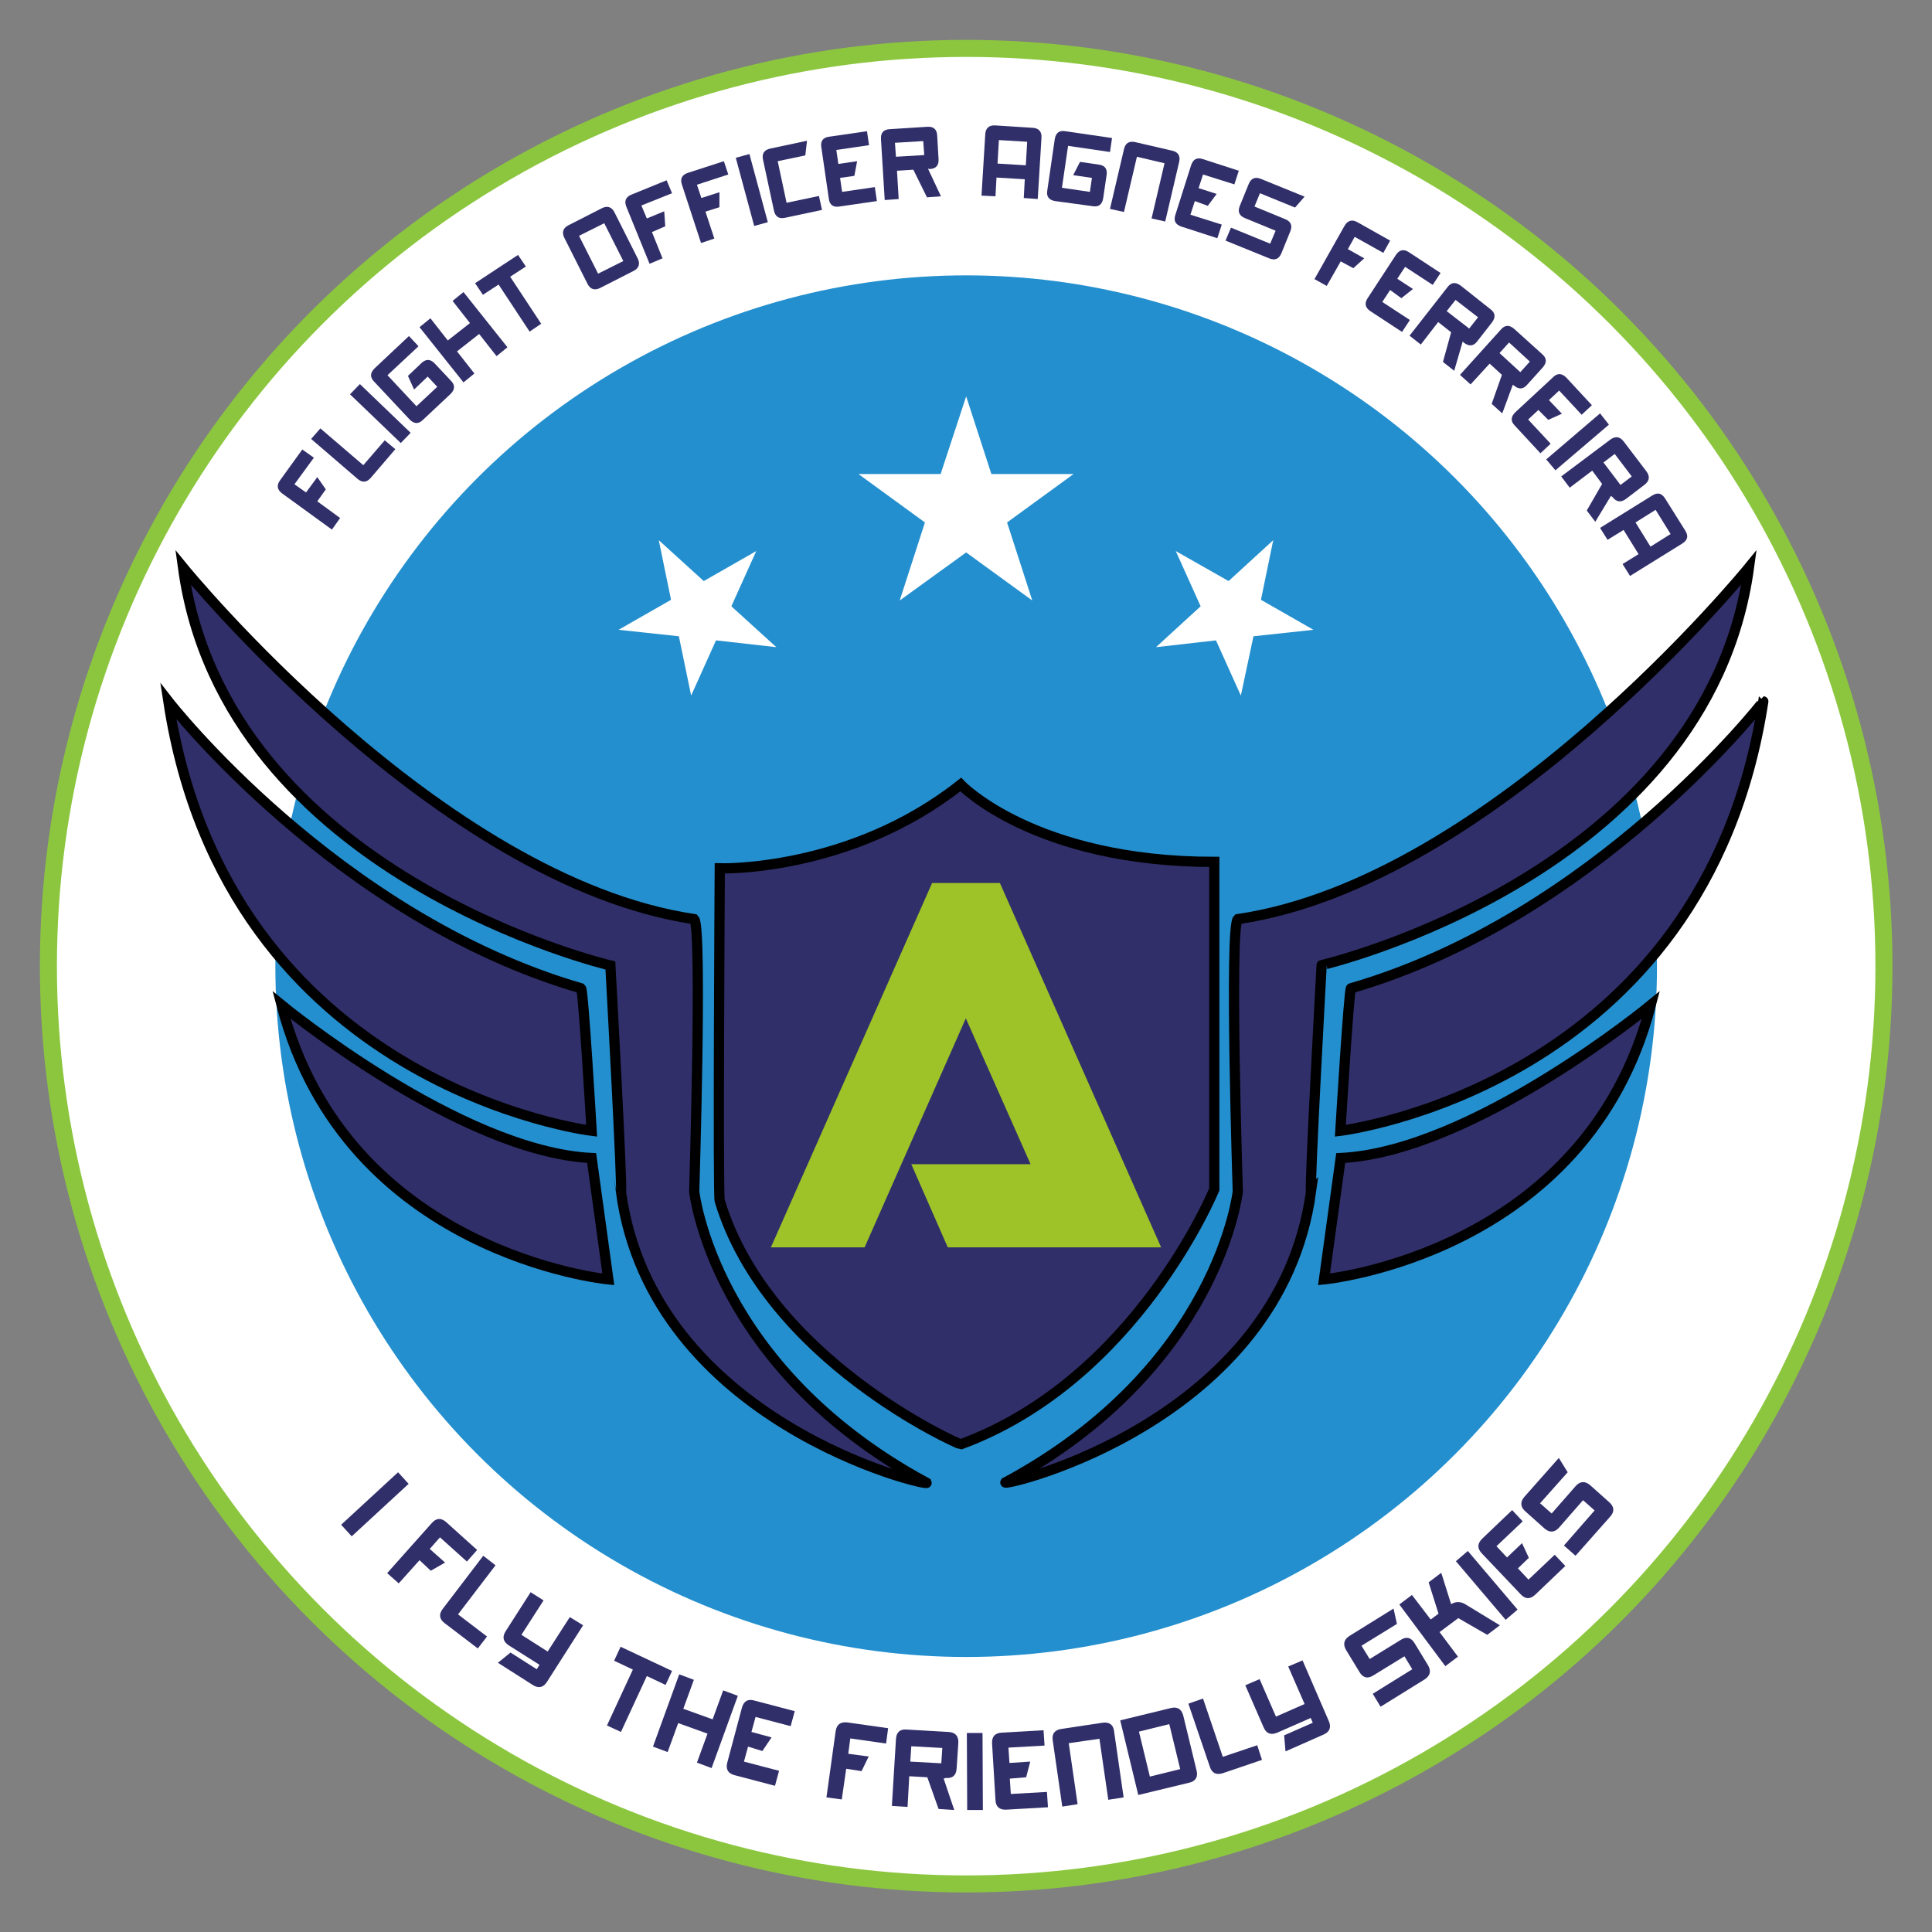 <?xml version="1.0" encoding="utf-8"?>
<!-- Generator: Adobe Illustrator 24.1.1, SVG Export Plug-In . SVG Version: 6.00 Build 0)  -->
<svg version="1.1" id="Capa_1" xmlns="http://www.w3.org/2000/svg" xmlns:xlink="http://www.w3.org/1999/xlink" x="0px" y="0px"
	 viewBox="0 0 566.9 566.9" style="enable-background:new 0 0 566.9 566.9;" xml:space="preserve">
<rect x="0" y="0" width="566.9" height="566.9" fill="#808080" stroke="none"/>
<style type="text/css">
	.st0{fill:#FFFFFF;stroke:#8CC63F;stroke-width:5;stroke-miterlimit:10;}
	.st1{fill:#248FCE;}
	.st2{enable-background:new    ;}
	.st3{fill:#312F6A;}
	.st4{fill:#312F6A;stroke:#000000;stroke-width:3;stroke-miterlimit:10;}
	.st5{fill:#FFFFFF;}
	.st6{fill:#9EC328;}
</style>
<circle class="st0" cx="283.5" cy="283.5" r="269.3"/>
<circle class="st1" cx="283.5" cy="283.5" r="202.7"/>
<g class="st2">
	<path class="st3" d="M93.1,147.1l6.7,4.9l-2.4,3.4l-14.6-10.6c-1.5-1.1-1.7-2.4-0.6-3.9l6.5-9l3.4,2.4l-5.7,7.8l3.4,2.4l3.3-4.5
		l2.5,3.6L93.1,147.1z"/>
</g>
<g class="st2">
	<path class="st3" d="M116,131.8l-7.2,8.4c-1.2,1.4-2.5,1.5-3.9,0.3l-13.6-11.7l2.7-3.1l12.6,10.8l6.3-7.3L116,131.8z"/>
</g>
<g class="st2">
	<path class="st3" d="M105.6,112.7l14.9,14.3l-2.9,3l-14.9-14.3L105.6,112.7z"/>
</g>
<g class="st2">
	<path class="st3" d="M127.6,106.7l4.7,5c1.3,1.3,1.2,2.6-0.1,3.9l-8.1,7.6c-1.3,1.3-2.6,1.2-3.9-0.1L109.8,112
		c-1.3-1.3-1.2-2.6,0.1-3.9l10.1-9.5l2.8,3l-9.1,8.5l8.5,9.1l6.1-5.7l-2.8-3l-4,3.8l-1.8-4l4-3.8C125,105.3,126.3,105.3,127.6,106.7
		z"/>
</g>
<g class="st2">
	<path class="st3" d="M126.3,93.4l5.1,6.5l6.5-5.1l-5.1-6.5l3.2-2.6l12.9,16.2l-3.2,2.6l-5.1-6.5l-6.5,5.1l5.1,6.5l-3.2,2.6
		l-12.9-16.2L126.3,93.4z"/>
</g>
<g class="st2">
	<path class="st3" d="M152,74.8l2.3,3.4l-4.6,3l9.1,13.8l-3.4,2.3l-9.1-13.8l-4.6,3l-2.3-3.4L152,74.8z"/>
</g>
<g class="st2">
	<path class="st3" d="M180.3,62.3l6.8,13.5c0.8,1.6,0.4,2.9-1.2,3.7l-9.8,5c-1.6,0.8-2.9,0.4-3.7-1.2l-6.8-13.5
		c-0.8-1.6-0.4-2.9,1.2-3.7l9.8-5C178.2,60.3,179.5,60.7,180.3,62.3z M169.9,69.2l5.6,11.1l7.4-3.7l-5.6-11.1L169.9,69.2z"/>
</g>
<g class="st2">
	<path class="st3" d="M191.3,68.1l3.1,7.7l-3.8,1.6l-6.8-16.7c-0.7-1.7-0.2-2.9,1.5-3.6l10.3-4.2l1.6,3.8l-9,3.6l1.6,3.8l5.1-2.1
		l0.3,4.4L191.3,68.1z"/>
</g>
<g class="st2">
	<path class="st3" d="M207,62.1l2.6,7.9l-3.9,1.3l-5.6-17.1c-0.6-1.8,0-2.9,1.8-3.5l10.5-3.4l1.3,3.9l-9.2,3l1.3,3.9l5.3-1.7l0,4.4
		L207,62.1z"/>
</g>
<g class="st2">
	<path class="st3" d="M219.9,45.2l5.4,20l-4,1.1l-5.4-20L219.9,45.2z"/>
</g>
<g class="st2">
	<path class="st3" d="M236.3,45.6l-8.1,1.7l2.6,12.2l9.5-2l0.9,4.1l-10.8,2.3c-1.8,0.4-2.9-0.3-3.3-2.1l-3.2-14.9
		c-0.4-1.8,0.3-2.9,2.1-3.3l10.8-2.3L236.3,45.6z"/>
</g>
<g class="st2">
	<path class="st3" d="M246.5,52.2l0.6,4.1l9.6-1.4l0.6,4.1l-11,1.6c-1.8,0.3-2.9-0.5-3.1-2.3L241,43.2c-0.3-1.8,0.5-2.9,2.4-3.1
		l11-1.6l0.6,4.1l-9.6,1.4l0.6,4.1l5.5-0.8l-0.8,4.3L246.5,52.2z"/>
</g>
<g class="st2">
	<path class="st3" d="M272.3,49.5l3.8,8.1l-4.1,0.3l-4-8.1l-4.8,0.3l0.5,8.3l-4.1,0.3l-1.1-17.9c-0.1-1.8,0.7-2.8,2.6-2.9l11-0.7
		c1.8-0.1,2.8,0.7,2.9,2.6l0.4,6.9c0.1,1.8-0.7,2.8-2.6,2.9L272.3,49.5z M271.2,45.5l-0.3-4.1l-8.3,0.5l0.3,4.1L271.2,45.5z"/>
</g>
<g class="st2">
	<path class="st3" d="M288,57.4l1.1-18c0.1-1.8,1.1-2.7,2.9-2.6l11,0.7c1.8,0.1,2.7,1.1,2.6,2.9l-1.1,18l-4.1-0.3l0.3-5.5l-8.3-0.5
		l-0.3,5.5L288,57.4z M301.4,41.6l-8.3-0.5l-0.4,6.9l8.3,0.5L301.4,41.6z"/>
</g>
<g class="st2">
	<path class="st3" d="M324.7,51.4l-1,6.8c-0.3,1.8-1.3,2.6-3.1,2.3L309.6,59c-1.8-0.3-2.6-1.3-2.3-3.1l2.2-15.1
		c0.3-1.8,1.3-2.6,3.1-2.3l13.7,2l-0.6,4.1l-12.3-1.8l-1.8,12.3l8.2,1.2l0.6-4.1l-5.5-0.8l2-3.9l5.5,0.8
		C324.2,48.5,325,49.6,324.7,51.4z"/>
</g>
<g class="st2">
	<path class="st3" d="M325.7,61.3l4.1-17.5c0.4-1.8,1.5-2.5,3.3-2.1l10.8,2.5c1.8,0.4,2.5,1.5,2.1,3.3l-4.1,17.5l-4-0.9l3.8-16.2
		l-8.1-1.9l-3.8,16.2L325.7,61.3z"/>
</g>
<g class="st2">
	<path class="st3" d="M350.6,59l-1.3,4l9.2,2.9l-1.3,4l-10.5-3.4c-1.8-0.6-2.4-1.7-1.8-3.5l4.6-14.5c0.6-1.8,1.7-2.4,3.5-1.8
		l10.5,3.4l-1.3,4l-9.2-2.9l-1.3,4l5.3,1.7l-2.6,3.5L350.6,59z"/>
</g>
<g class="st2">
	<path class="st3" d="M380,60.9l-10.3-4.2l-1.6,3.9l9,3.7c1.7,0.7,2.2,1.9,1.5,3.6l-2.6,6.4c-0.7,1.7-1.9,2.2-3.6,1.5l-12.8-5.2
		l1.6-3.8l11.5,4.7l1.6-3.8l-9-3.7c-1.7-0.7-2.2-1.9-1.5-3.6l2.6-6.4c0.7-1.7,1.9-2.2,3.6-1.5l12.8,5.2L380,60.9z"/>
</g>
<g class="st2">
	<path class="st3" d="M393.4,76.7l-4.1,7.2l-3.6-2l8.8-15.6c0.9-1.6,2.2-2,3.8-1.1l9.6,5.4l-2,3.6l-8.4-4.7l-2,3.6l4.8,2.7l-3.2,2.9
		L393.4,76.7z"/>
</g>
<g class="st2">
	<path class="st3" d="M407.9,85.1l-2.3,3.5l8.1,5.3l-2.3,3.5l-9.3-6.1c-1.5-1-1.8-2.3-0.8-3.8l8.3-12.7c1-1.5,2.3-1.8,3.8-0.8
		l9.3,6.1l-2.3,3.5l-8.1-5.3l-2.3,3.5l4.6,3l-3.4,2.7L407.9,85.1z"/>
</g>
<g class="st2">
	<path class="st3" d="M429.2,100.2l-2.5,8.6l-3.3-2.6l2.4-8.7l-3.8-3l-5.1,6.6l-3.3-2.6l11.1-14.2c1.1-1.5,2.4-1.6,3.9-0.5l8.7,6.9
		c1.5,1.1,1.6,2.4,0.5,3.9l-4.3,5.5c-1.1,1.5-2.4,1.6-3.9,0.5L429.2,100.2z M431.1,96.4l2.6-3.3l-6.6-5.1l-2.6,3.3L431.1,96.4z"/>
</g>
<g class="st2">
	<path class="st3" d="M443.9,112.9l-3.1,8.4l-3.1-2.8l3-8.5l-3.6-3.3l-5.6,6.1l-3.1-2.8l12-13.3c1.2-1.4,2.5-1.4,3.9-0.2l8.2,7.4
		c1.4,1.2,1.4,2.5,0.2,3.9l-4.6,5.1c-1.2,1.4-2.5,1.4-3.9,0.2L443.9,112.9z M446.1,109.2l2.8-3.1l-6.1-5.6l-2.8,3.1L446.1,109.2z"/>
</g>
<g class="st2">
	<path class="st3" d="M451.4,120.3l-3,2.8l6.6,7.1l-3,2.8l-7.5-8.1c-1.3-1.3-1.2-2.6,0.1-3.9l11.1-10.3c1.3-1.3,2.6-1.2,3.9,0.1
		l7.5,8.1l-3,2.8l-6.6-7.1l-3,2.8l3.8,4l-4,1.8L451.4,120.3z"/>
</g>
<g class="st2">
	<path class="st3" d="M472.1,124.6L456.4,138l-2.7-3.2l15.8-13.5L472.1,124.6z"/>
</g>
<g class="st2">
	<path class="st3" d="M472.7,145.5l-4.6,7.6l-2.5-3.3l4.5-7.8l-2.9-3.9l-6.6,5l-2.5-3.3l14.4-10.8c1.5-1.1,2.8-0.9,3.9,0.5l6.7,8.8
		c1.1,1.5,0.9,2.8-0.5,3.9l-5.5,4.2c-1.5,1.1-2.8,0.9-3.9-0.5L472.7,145.5z M475.5,142.3l3.3-2.5l-5-6.6l-3.3,2.5L475.5,142.3z"/>
</g>
<g class="st2">
	<path class="st3" d="M469.5,154.9l15.3-9.5c1.6-1,2.8-0.7,3.8,0.9l5.9,9.4c1,1.6,0.7,2.8-0.9,3.8l-15.3,9.5l-2.2-3.5l4.7-2.9
		l-4.4-7.1l-4.7,2.9L469.5,154.9z M490.2,156.7l-4.4-7.1l-5.9,3.7l4.4,7.1L490.2,156.7z"/>
</g>
<g class="st2">
	<path class="st3" d="M119.9,435.4l-16.7,15.4l-3.1-3.4l16.7-15.4L119.9,435.4z"/>
</g>
<g class="st2">
	<path class="st3" d="M123.1,457.8l-6.1,6.8l-3.4-3l13.1-14.7c1.3-1.5,2.8-1.6,4.3-0.2l9,8.1l-3,3.4l-7.9-7.1l-3,3.4l4.5,4l-4.2,2.4
		L123.1,457.8z"/>
</g>
<g class="st2">
	<path class="st3" d="M140.2,483.7l-9.7-7.4c-1.6-1.2-1.8-2.6-0.6-4.2l11.9-15.6l3.6,2.8l-11,14.4l8.5,6.5L140.2,483.7z"/>
</g>
<g class="st2">
	<path class="st3" d="M160.5,493.5c-1.1,1.7-2.5,2-4.2,0.9l-10.2-6.5l3.7-3l7.7,4.9l0.8-1.3l-9-5.7c-1.7-1.1-2-2.5-0.9-4.2l7.3-11.4
		l3.8,2.4l-6.5,10.1l7.7,4.9l6.5-10.1l3.9,2.4L160.5,493.5z"/>
</g>
<g class="st2">
	<path class="st3" d="M197.2,490.3l-1.9,4.1l-5.5-2.6l-7.6,16.4l-4.1-1.9l7.6-16.4l-5.5-2.6l1.9-4.1L197.2,490.3z"/>
</g>
<g class="st2">
	<path class="st3" d="M203.6,492.9l-3.1,8.5l8.6,3.1l3.1-8.5l4.3,1.6l-7.7,21.2l-4.3-1.6l3.1-8.5l-8.6-3.1l-3.1,8.5l-4.3-1.6
		l7.7-21.2L203.6,492.9z"/>
</g>
<g class="st2">
	<path class="st3" d="M219.5,512.5l-1.2,4.4l10.3,2.7l-1.2,4.4l-11.8-3.1c-2-0.5-2.7-1.8-2.2-3.7l4.3-16.1c0.5-1.9,1.8-2.7,3.7-2.1
		l11.8,3.1l-1.2,4.4l-10.3-2.7l-1.2,4.4l5.9,1.6l-2.7,4L219.5,512.5z"/>
</g>
<g class="st2">
	<path class="st3" d="M248.3,519L247,528l-4.5-0.6l2.7-19.4c0.3-2,1.4-2.8,3.4-2.6l12,1.7l-0.6,4.5l-10.5-1.5l-0.6,4.5l6,0.8
		l-2.1,4.3L248.3,519z"/>
</g>
<g class="st2">
	<path class="st3" d="M276.9,521.9l3.1,9.2l-4.6-0.3l-3.3-9.3l-5.3-0.3l-0.5,9l-4.6-0.3l1.2-19.6c0.1-2,1.2-3,3.2-2.8l12.2,0.7
		c2,0.1,3,1.2,2.9,3.2l-0.5,7.5c-0.1,2-1.2,3-3.2,2.8L276.9,521.9z M276.2,517.4l0.3-4.5l-9.1-0.5l-0.3,4.5L276.2,517.4z"/>
</g>
<g class="st2">
	<path class="st3" d="M288.3,508.5l0.1,22.6l-4.6,0l-0.1-22.6L288.3,508.5z"/>
</g>
<g class="st2">
	<path class="st3" d="M296.3,521.9l0.3,4.5l10.6-0.6l0.3,4.5l-12.2,0.7c-2,0.1-3.1-0.8-3.2-2.8l-1-16.6c-0.1-2,0.8-3.1,2.9-3.2
		l12.2-0.7l0.3,4.5l-10.6,0.6l0.3,4.5l6.1-0.4l-1.2,4.6L296.3,521.9z"/>
</g>
<g class="st2">
	<path class="st3" d="M311.7,530.1l-2.8-19.4c-0.3-2,0.6-3.1,2.6-3.4l12-1.8c2-0.3,3.2,0.6,3.4,2.5l2.8,19.4l-4.5,0.7l-2.6-17.9
		l-9,1.3l2.6,17.9L311.7,530.1z"/>
</g>
<g class="st2">
	<path class="st3" d="M334,526.7l-5.3-21.9l14.8-3.6c2-0.5,3.2,0.3,3.7,2.2l3.9,16.1c0.5,1.9-0.3,3.2-2.2,3.6L334,526.7z
		 M343.1,505.9l-8.9,2.2l3.2,13.2l8.9-2.2L343.1,505.9z"/>
</g>
<g class="st2">
	<path class="st3" d="M370.3,516.4l-11.5,3.9c-1.9,0.6-3.2,0-3.8-1.9l-6.3-18.5l4.3-1.5l5.8,17.1l10.1-3.4L370.3,516.4z"/>
</g>
<g class="st2">
	<path class="st3" d="M389.9,505c0.8,1.8,0.3,3.2-1.6,4l-11.1,4.9l-0.4-4.7l8.4-3.7l-0.6-1.4l-9.8,4.3c-1.9,0.8-3.2,0.3-4-1.5
		l-5.4-12.4l4.2-1.8l4.8,11l8.4-3.7l-4.8-11l4.2-1.8L389.9,505z"/>
</g>
<g class="st2">
	<path class="st3" d="M409.9,476.5l-10.4,6.4l2.4,3.9l9.1-5.6c1.7-1.1,3.1-0.7,4.1,1l3.9,6.4c1,1.7,0.7,3.1-1,4.2l-12.9,8l-2.3-3.8
		l11.6-7.2l-2.3-3.8l-9.1,5.6c-1.7,1.1-3.1,0.7-4.1-1l-3.9-6.4c-1-1.7-0.7-3.1,1-4.2l12.9-8L409.9,476.5z"/>
</g>
<g class="st2">
	<path class="st3" d="M419.8,475.2l2.3-1.7l-2.9-9.2l3.7-2.8l2.9,9.2c1.5-0.9,3-0.8,4.6,0.3l9.7,5.9l-3.7,2.8l-8.5-4.9l-5.5,4.1
		l5.4,7.2l-3.7,2.8l-13.5-18.1l3.7-2.8L419.8,475.2z"/>
</g>
<g class="st2">
	<path class="st3" d="M430.7,455.1l14.6,17.2l-3.5,3l-14.6-17.2L430.7,455.1z"/>
</g>
<g class="st2">
	<path class="st3" d="M445.4,460.2l3.1,3.3l7.7-7.3l3.1,3.3l-8.8,8.4c-1.5,1.4-2.9,1.4-4.3-0.1l-11.4-12c-1.4-1.5-1.3-2.9,0.1-4.3
		l8.8-8.4l3.1,3.3l-7.7,7.3l3.1,3.3l4.4-4.2l2,4.3L445.4,460.2z"/>
</g>
<g class="st2">
	<path class="st3" d="M460,432l-8.1,9.1l3.4,3l7-8c1.3-1.5,2.8-1.6,4.3-0.3l5.6,5c1.5,1.3,1.6,2.8,0.2,4.3l-10.1,11.4l-3.4-3l9-10.3
		l-3.4-3l-7,8c-1.3,1.5-2.8,1.6-4.3,0.3l-5.6-5c-1.5-1.3-1.6-2.8-0.3-4.3l10.1-11.4L460,432z"/>
</g>
<path class="st4" d="M203.7,349.6c0,0,2.4-77.4,0-79.9c-75-11.1-150-103.2-150-103.2C66,256.8,179.1,283.3,179.1,283.3
	s3.7,67,3.1,66.4c9.2,67.6,90.3,86.6,89.7,85.4C209.2,401.2,203.7,349.6,203.7,349.6z"/>
<path class="st4" d="M173.6,331.8c0,0-2.4-41.2-3.1-41.8c-71.9-20.9-121.1-84.2-121.1-84.2C66.6,318.9,173.6,331.8,173.6,331.8z"/>
<path class="st4" d="M82.6,294.9c19,73.2,95.9,80.5,95.9,80.5l-4.9-35.6C134.9,337.9,82.6,294.9,82.6,294.9z"/>
<path class="st4" d="M513.2,166.5c0,0-75,92.2-150,103.2c-2.5,2.5,0,79.9,0,79.9s-5.5,51.6-68.2,85.4c-0.6,1.2,80.5-17.8,89.7-85.4
	c-0.6,0.6,3.1-66.4,3.1-66.4S500.9,256.8,513.2,166.5z"/>
<path class="st4" d="M396.4,290c-0.6,0.6-3.1,41.8-3.1,41.8s106.9-12.9,124.1-126C517.5,205.8,468.3,269.1,396.4,290z"/>
<path class="st4" d="M388.5,375.4c0,0,76.9-7.3,95.9-80.5c0,0-52.2,43-91,44.9L388.5,375.4z"/>
<path class="st4" d="M281.9,423.8c51.6-19,74.4-74.8,74.4-74.8v-96.1c-52.9,0-74.4-22.7-74.4-22.7c-32.6,25.8-70.7,24.6-70.7,24.6
	s-0.6,97.7,0,97.6C225.3,399,281.3,423.8,281.9,423.8z"/>
<polygon class="st5" points="283.5,116.3 290.9,139.1 315,139.1 295.5,153.3 302.9,176.2 283.5,162.1 264,176.2 271.4,153.3 
	251.9,139.1 276,139.1 "/>
<polygon class="st5" points="373.6,158.5 370,176 385.4,184.8 367.8,186.7 364.1,204.1 356.8,187.9 339.2,189.9 352.3,177.9 
	345,161.7 360.5,170.5 "/>
<polygon class="st5" points="193.3,158.5 196.9,176 181.5,184.8 199.2,186.7 202.8,204.1 210.1,187.9 227.8,189.9 214.6,177.9 
	221.9,161.7 206.5,170.5 "/>
<path class="st6" d="M278.1,366l-10.7-24.4h35l-19-42.8L253.7,366h-27.5l10.8-24.4l0,0l36.5-82.5h19.9L340.7,366H278.1z"/>
</svg>
